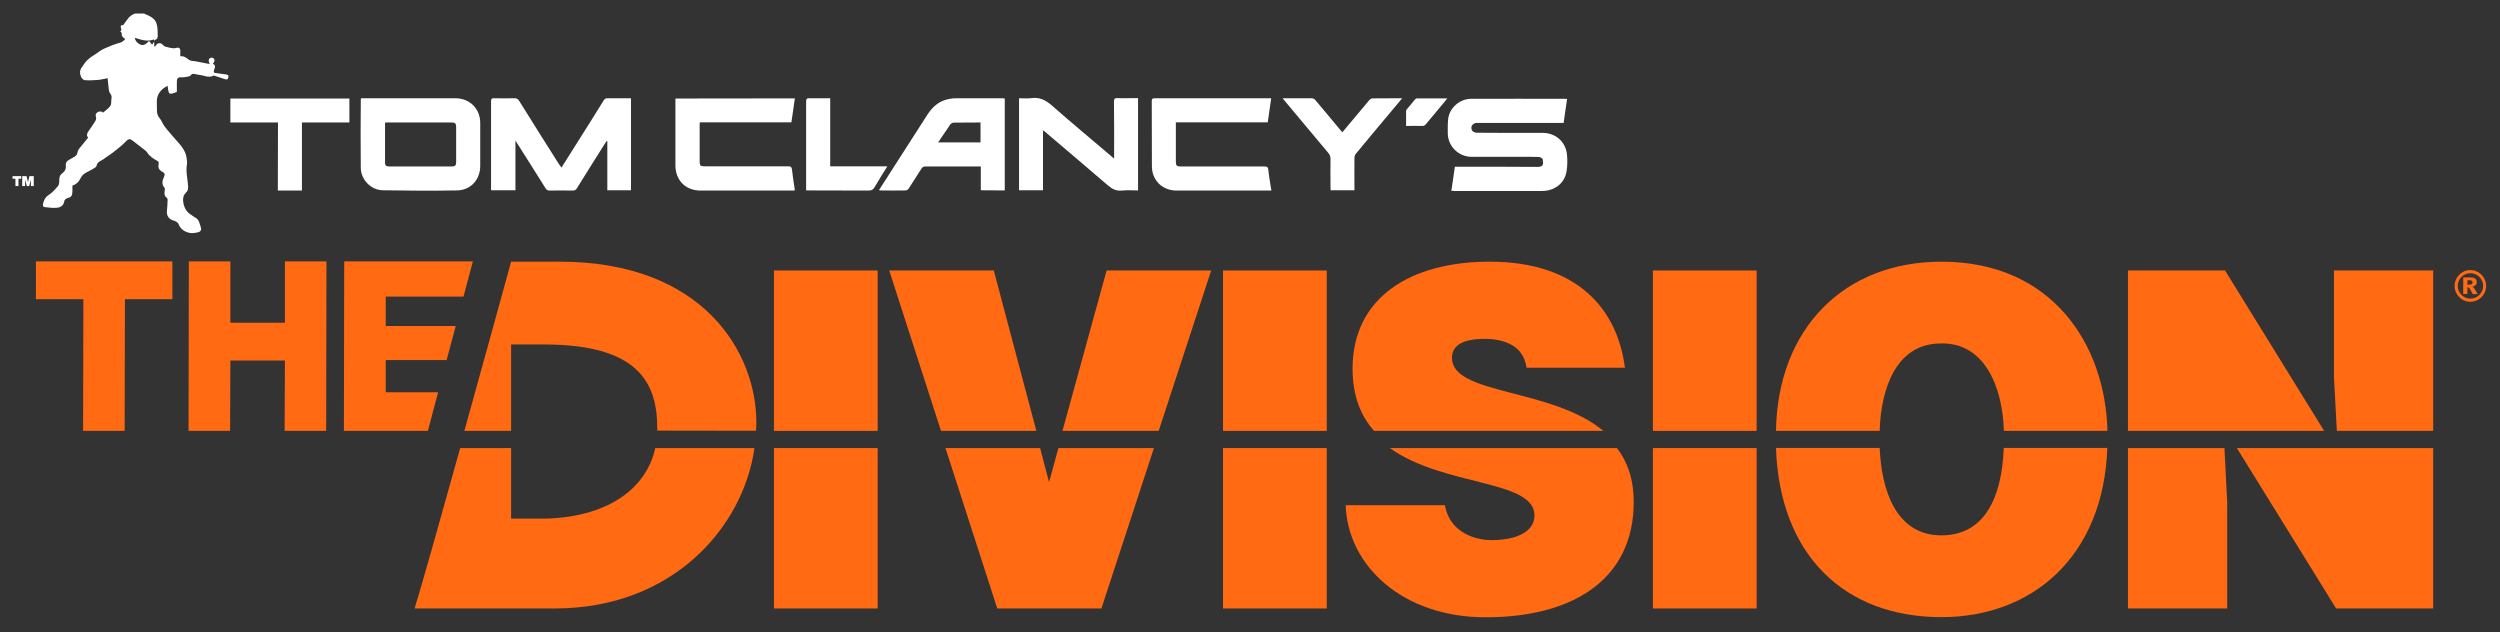 <?xml version="1.0" encoding="utf-8"?>
<!-- Generator: Adobe Illustrator 20.1.0, SVG Export Plug-In . SVG Version: 6.00 Build 0)  -->
<svg version="1.1" xmlns="http://www.w3.org/2000/svg" xmlns:xlink="http://www.w3.org/1999/xlink" x="0px" y="0px"
	 viewBox="0 0 1733 438.2" style="enable-background:new 0 0 1733 438.2;" xml:space="preserve">
<rect x="0" y="0" width="1733" height="438.2" fill="#333333" stroke="none"/>
<style type="text/css">
	.st0{fill-rule:evenodd;clip-rule:evenodd;fill:#FFFFFF;}
	.st1{fill:#FFFFFF;}
	.st2{fill:#FF6A13;}
</style>
<g id="Layer_1">
</g>
<g id="Layer_2">
	<g>
		<g>
			<g>
				<path class="st0" d="M106.9,28.9c0,1.1,0,2.1,0,3.2c0.2,0,0.4,0.1,0.6,0.1c0.3-0.4,0.6-0.8,0.9-1.2c1.1-1.4,3.2-1.4,4.4,0
					c0.5,0.5,1.1,1.1,1.8,1.3c2.5,0.5,4.9,1.7,7.7,0.9c2-0.6,2.9,0.6,2.7,2.8c-0.1,0.9,0,1.8,0,3c2.5-0.3,4.1,1,5.9,2.4
					c1.3,1,3.4,0.8,5.2,1.2c3,0.6,6,1.1,9.3,1.8c-0.9-1.9-1.2-3.4,0.5-4.3c0.6-0.3,1.8-0.1,2.2,0.4c1.2,1.3,0.4,2.6-0.6,3.7
					c3.5,1.6-0.1,4,0.9,6.2c2.6,0.4,5.4,0.9,8.3,1.2c1.3,0.2,2,0.7,1.6,2.1c-0.3,1.3-1,1.7-2.3,1.2c-2.3-0.8-4.7-1.6-7-2.3
					c-0.3-0.1-0.7-0.3-1-0.2c-3.4,1.9-6.6-0.2-9.9-0.5c-1.1-0.1-2.1-0.4-3.1-0.6c-1.1-0.2-2-0.3-2.8,0.9c-0.3,0.5-1.2,0.8-1.9,0.9
					c-1.6,0.3-3.3,0.6-5,0.5c-2-0.1-2.6,0.9-2.7,2.6c0,2.4,0,4.8,0,7.5c0.1-0.1,0,0-0.2,0.1c-5.3,2-5.4,1.9-6.1-3.5
					c0-0.3-0.1-0.5-0.2-0.8c-4.4,2.3-7.3,5.6-7.4,10.7c-0.1,1.9,0.2,3.9,0.1,5.8c-0.1,2.3,0.3,4.2,1.9,6c1.4,1.6,2,3.8,3.3,5.5
					c2.5,3.3,5.3,6.4,8,9.5c3.4,3.8,6.8,7.5,7.4,12.8c0.2,1.3,0.4,2.7,0.2,4c-1,5.5,0.7,10.8,0.8,16.2c0,1.6-0.5,2.6-1.7,3.8
					c-1.8,1.8-2.1,4.3-1.6,6.7c0.6,3.6,2.3,6.7,5.7,8.6c0.8,0.5,1.5,1.2,2.3,1.6c3.1,1.4,3.2,4.5,4.2,7.1c0.6,1.6-0.5,2.9-1.9,3.2
					c-2,0.4-4.3,0.9-6.2,0.4c-3.3-0.8-6-2.5-7.4-6c-0.4-1.1-2.1-2.2-3.4-2.5c-3-0.7-5-3.3-4.7-6.3c0.3-2.7,0.4-5.4,0.5-8.1
					c0-0.5-0.2-1.2-0.6-1.4c-2-1.4-1.6-3.3-1.4-5.2c0.1-0.5,0.2-1.3-0.1-1.6c-2.1-2.5-1.7-5.1-0.4-7.7c0.8-1.7,0.5-2.7-1.1-3.5
					c-2.4-1.1-3.2-3.1-2.6-5.6c0.2-1-0.1-1.5-1-2c-2.7-1.5-5.4-3.2-7.1-6c-0.3-0.5-0.8-0.9-1.3-1.3c-2.8-2.2-5.7-4.4-8.5-6.6
					c-2.3-1.8-3.2-1.3-5.1,0.7c-2.7,2.8-5.8,5.1-8.8,7.5c-1.7,1.3-3.5,2.4-5.2,3.6c-0.8,0.6-1.6,1.3-2.5,1.7
					c-1.7,0.8-3.2,1.8-3.6,3.9c-0.1,0.7-1.1,1.3-1.8,1.7c-1.8,1.1-3.6,2-5.5,3c-1.8,1-3.1,2.3-4,4.3c-1,2.2-2.9,3.8-5.4,4.7
					c0,1.3,0,2.8,0,4.3c-0.1,2.8-0.9,3.7-3.6,4.4c-0.8,0.2-1.9,1.2-2,1.9c-0.4,3.1-2.5,4.4-4.9,4.7c-2.8,0.3-5.7-0.1-8.5-0.4
					c-1.2-0.1-1.7-1-1.4-2.2c0.6-2.5,1.4-4.6,3.9-6.2c2.5-1.6,4.5-3.9,6.5-6.2c0.7-0.9,0.9-2.4,0.9-3.7c-0.1-2.1,0.3-3.9,2-5.1
					c1.9-1.4,2.8-3.1,2.5-5.5c-0.2-1.7,0.6-3,2.1-3.8c0.8-0.5,1.6-1,2.4-1.4c1.8-0.9,3.4-1.7,3.7-4.2c0.2-1.4,1.5-2.7,2.4-3.9
					c1.6-2,3.2-3.9,4.9-6c-1.3-1.5-0.8-2.9,0.2-4.4c1.7-2.4,3.4-4.8,4.9-7.3c0.5-0.8,0.5-2,0.3-2.8c-0.6-1.9,0.5-2.9,1.9-3.5
					c0.7-0.3,1.8,0.1,2.7,0.1c0.1,0.2,0.1,0.4,0.2,0.7c1.8-1.6,3.8-2.9,5.2-4.8c0.8-1.1,0.5-3,0.7-4.5c0.2-1.5,0.4-2.6-0.8-4.1
					c-1.1-1.4-1-3.8-1.3-5.7c-0.2-1.5-0.3-3-0.5-4.9c-2.3,0.4-4.4,1-6.5,1.2c-3,0.2-6.1,0.4-9.1,0.2c-2.9-0.2-4.6-5.7-2.7-8.3
					c1.4-1.9,2.5-4,4.2-5.6c2-1.9,4.3-3.3,6.6-4.8c1.6-1.1,3.2-2.3,4.9-3.1c3.2-1.4,6.4-2.8,9.8-3.8c2.7-0.8,2.8-0.6,5.1-3
					c-1.6-0.8-2.7-1.9-2.5-3.9c0-0.4-0.6-0.9-1-1.4c0.4-0.4,0.8-0.8,0.8-0.9c-0.3-1.2-0.6-2-0.5-2.8c0-0.4,1.1-0.6,1.8-0.7
					c2.3-3,4-6.7,8.2-7.9c2.1,0,4.3,0,6.4,0c0,0.1,0.1,0.1,0.1,0.2c7.5,2.9,9.1,5.3,9.1,13.5c0,1.8,0.6,3.8-1.9,4.6
					C107.1,27.3,107,28.3,106.9,28.9c-0.1-0.4-0.1-0.9-0.1-1.6c-4.7,1.8-8.9,0.3-13.3-1.1c0.2,2,1.3,3.1,2.7,4.1
					c3.1,2.1,5.1,0.2,7.1-1.9c0.8,1,1.4,1.7,2.1,2.5C106.1,30,106.5,29.5,106.9,28.9z"/>
				<path class="st0" d="M1006.1,132.3c0.8-5.8,1.6-11.2,2.4-16.7c0.9,0,1.7,0,2.5,0c18.2,0,36.5-0.1,54.7,0.1
					c4.2,0,4.3-1.8,3.7-5.3c-0.1-0.7-1.8-1.6-2.8-1.6c-4.9-0.2-9.8-0.1-14.7-0.1c-10.6,0-21.2,0-31.8,0c-9,0-16.4-7.3-16.5-16.3
					c0-3.4-0.1-6.9,0.3-10.2c1-7.5,8-13.6,15.6-13.7c21.8-0.1,43.6,0,65.4,0c0.4,0,0.8,0.1,1.4,0.1c-0.8,5.6-1.6,11-2.4,16.6
					c-1,0-1.7,0-2.5,0c-19.2,0-38.3,0-57.5,0c-3.2,0-5,2.8-3.3,5.5c0.5,0.7,1.9,1.2,2.9,1.3c6.1,0.1,12.2,0.1,18.3,0.1
					c9.2,0,18.4,0,27.6,0c8.9,0.1,15.7,5.9,16.8,14.7c0.4,3.8,0.4,7.8-0.2,11.6c-1.1,7.9-7.3,13.3-15.4,13.9
					c-0.7,0.1-1.5,0.1-2.2,0.1c-20,0-40,0-59.9,0C1007.8,132.3,1007.1,132.3,1006.1,132.3z"/>
				<path class="st0" d="M389.2,116.2c4.4-7,8.6-13.7,12.8-20.3c5.5-8.7,11-17.4,16.4-26.2c0.8-1.3,1.6-1.7,3-1.6
					c5.3,0.1,10.6,0,16,0c0,21.4,0,42.5,0,63.8c-5.4,0-10.8,0-16.4,0c0-11.3,0-22.7,0-34.1c-0.1,0-0.2-0.1-0.4-0.1
					c-0.4,0.6-0.8,1.1-1.2,1.7c-6.5,10.4-13.1,20.7-19.5,31.1c-0.7,1.2-1.5,1.6-2.9,1.6c-5.3-0.1-10.6-0.1-15.9,0
					c-1.5,0-2.3-0.5-3-1.7c-6.4-10.3-13-20.6-19.5-30.9c-0.3-0.5-0.7-1-1.3-2c0,11.7,0,23,0,34.4c-5.7,0-11.1,0-16.9,0
					c0-0.7,0-1.4,0-2.2c0-19.8,0-39.5,0-59.3c0-1.9,0.5-2.4,2.4-2.3c4.6,0.1,9.2,0.1,13.9,0c1.4,0,2.3,0.4,3.1,1.7
					c9.2,14.8,18.5,29.5,27.8,44.2C388.2,114.6,388.6,115.3,389.2,116.2z"/>
				<path class="st0" d="M250.3,68.1c0.8,0,1.5,0,2.2,0c21,0,42.1,0,63.1,0c10,0,17.3,7.2,17.3,17.2c0,9.9,0,19.7,0,29.6
					c0,9.6-6.5,16.9-16,17.1c-17.2,0.3-34.3,0.2-51.5-0.1c-8.2-0.1-15.2-7.3-15.3-15.5c-0.2-15.8-0.1-31.5,0-47.3
					C250.1,68.8,250.2,68.6,250.3,68.1z M267.1,84.9c-0.1,0.4-0.2,0.6-0.2,0.8c0,9,0,18.1,0,27.1c0,1.9,0.8,2.6,3,2.6
					c14.4,0,28.8,0,43.2,0c2.4,0,3.1-0.7,3.1-3.1c0-8,0-16.1,0-24.1c0-2.7-0.6-3.3-3.4-3.3c-9.6,0-19.3,0-28.9,0
					C278.3,84.9,272.8,84.9,267.1,84.9z"/>
				<path class="st0" d="M706.4,131.9c0-21.2,0-42.4,0-63.8c3,0,6,0.3,8.8-0.1c5.6-0.7,9.6,1.4,13.8,5c13.9,12.2,28.1,24,42.2,36
					c0.2,0.2,0.5,0.4,1.1,0.9c0-1,0-1.7,0-2.4c0-12.3,0.1-24.7-0.1-37c0-2.1,0.6-2.6,2.6-2.5c3.9,0.2,7.9,0,11.9,0
					c0.7,0,1.4,0,2.2,0c0,21.4,0,42.6,0,64c-3.8,0-7.6-0.3-11.3,0.1c-3.9,0.4-6.6-1.1-9.5-3.5c-14.4-12.4-28.9-24.7-43.4-37
					c-0.4-0.4-0.9-0.7-1.7-1.3c0,14.1,0,27.8,0,41.6C717.4,131.9,712,131.9,706.4,131.9z"/>
				<path class="st0" d="M881.3,132.1c-0.8,0-1.3,0-1.9,0c-21.2,0-42.4,0-63.6,0c-8.4,0-14.8-4.8-16.8-12.5c-0.3-1.3-0.5-2.6-0.5-4
					c0-15.1,0-30.2-0.1-45.3c0-1.6,0.3-2.2,2.1-2.2c26.3,0.1,52.7,0,79,0c0.5,0,0.9,0,1.7,0c-0.8,5.6-1.6,11.1-2.4,16.7
					c-21.2,0-42.3,0-63.7,0c0,0.8,0,1.4,0,2.1c0,8.4,0,16.8,0,25.1c0,2.8,0.6,3.4,3.5,3.4c19.3,0,38.6,0,57.9,0
					c1.9,0,2.5,0.5,2.7,2.4c0.4,4.2,1.2,8.3,1.8,12.5C881.2,130.8,881.2,131.3,881.3,132.1z"/>
				<path class="st0" d="M551,68.2c-0.8,5.7-1.6,11.1-2.4,16.6c-21.2,0-42.3,0-63.5,0c-0.1,0.7-0.1,1.3-0.1,1.9c0,8.4,0,16.8,0,25.1
					c0,3,0.5,3.5,3.5,3.5c19.3,0,38.6,0,57.9,0c1.8,0,2.4,0.5,2.6,2.3c0.5,4.7,1.3,9.4,2,14.4c-0.8,0-1.5,0.1-2.2,0.1
					c-21,0-42.1,0-63.1,0c-10.5,0-17.5-7.1-17.5-17.5c0-14.6,0-29.2,0-43.8c0-0.8,0-1.6,0-2.5C495.8,68.2,523.3,68.2,551,68.2z"/>
				<path class="st0" d="M679.9,131.9c0-5.5,0-10.9,0-16.5c-0.8,0-1.4,0-2.1,0c-12.1,0-24.1,0-36.2,0c-1.4,0-2.2,0.4-2.9,1.6
					c-2.9,4.6-5.8,9.1-8.8,13.7c-0.4,0.6-1.3,1.3-1.9,1.3c-6,0.1-11.9,0.1-17.9,0c-0.2,0-0.4-0.1-0.8-0.2c2.1-3.3,4.2-6.6,6.3-9.8
					c9.1-14.1,18.2-28.3,27.2-42.4c3.6-5.6,8.3-9.8,15.1-11c1.6-0.3,3.2-0.5,4.8-0.5c10.7,0,21.5,0,32.2,0c0.5,0,1,0.1,1.6,0.2
					c0,21.3,0,42.4,0,63.7C691,131.9,685.6,131.9,679.9,131.9z M650.3,98.7c10.2,0,19.7,0,29.4,0c0-4.6,0-9.2,0-13.8
					c-6.2,0-12.4,0-18.5,0.1c-0.8,0-2,0.6-2.4,1.2C656,90.2,653.3,94.3,650.3,98.7z"/>
				<path class="st0" d="M192.7,84.9c-11.2,0-22,0-33,0c0-5.6,0-11.1,0-16.6c27.5,0,55,0,82.5,0c0,5.5,0,11,0,16.6
					c-10.9,0-21.7,0-32.9,0c0,15.8,0,31.4,0,47.2c-5.7,0-11.1,0-16.7,0C192.7,116.3,192.7,100.7,192.7,84.9z"/>
				<path class="st0" d="M972,68.1c-2.6,3.1-4.8,5.8-7.1,8.5c-8.4,10-16.8,20-25.1,30.1c-0.6,0.7-0.9,1.8-0.9,2.7
					c-0.1,7.4,0,14.9,0,22.5c-5.5,0-10.9,0-16.5,0c0-0.6-0.1-1.3-0.1-2.1c0-6.6-0.1-13.1,0-19.7c0-1.8-0.6-3-1.7-4.3
					c-10.1-12.1-20.2-24.1-30.3-36.2c-0.3-0.4-0.6-0.7-1.2-1.5c1,0,1.6,0,2.2,0c5.8,0,11.7,0,17.5,0c1.4,0,2.3,0.4,3.2,1.5
					c5.7,6.9,11.5,13.8,17.3,20.7c0.4,0.5,0.8,0.9,1.2,1.4c6.3-7.5,12.5-14.9,18.7-22.3c0.5-0.6,1.4-1.2,2.1-1.2
					C958,68.1,964.7,68.1,972,68.1z"/>
				<path class="st0" d="M615.1,115.3c-3.1,5-6,9.5-8.6,14.1c-1.2,2.1-2.5,2.8-4.9,2.7c-13.4-0.1-26.8-0.1-40.2-0.1
					c-0.8,0-1.6,0-2.6,0c0-1,0-1.7,0-2.4c0-19.7,0-39.4,0-59.1c0-1.9,0.5-2.5,2.5-2.4c4.7,0.1,9.4,0,14.2,0c0,15.8,0,31.4,0,47.2
					C588.6,115.3,601.6,115.3,615.1,115.3z"/>
				<path class="st0" d="M974.7,87.3c0-3.6,0-7,0-10.3c0-0.4,0.2-0.8,0.4-1.1c2-2.4,3.9-4.7,5.9-7.1c0.3-0.3,0.8-0.6,1.2-0.6
					c6.9,0,13.8,0,21.1,0c-0.9,1.1-1.5,1.9-2.2,2.7c-4.2,5-8.4,10.1-12.6,15.1c-0.8,1-1.6,1.4-2.9,1.3
					C982.1,87.2,978.6,87.3,974.7,87.3z"/>
			</g>
			<g>
				<path class="st1" d="M10.6,123.9H8.7v-1.8h6v1.8h-1.9v5.1h-2.1V123.9z"/>
				<path class="st1" d="M15.4,122.1h3l1,4.1h0l1-4.1h3v6.9h-2v-4.4h0l-1.2,4.4h-1.6l-1.2-4.4h0v4.4h-2V122.1z"/>
			</g>
		</g>
		<g>
			<g>
				<polygon class="st2" points="736.5,298.7 803.2,298.7 839.6,187.5 767.1,187.5 				"/>
				<rect x="847.8" y="187.5" class="st2" width="71.9" height="111.2"/>
				<rect x="847.8" y="310.6" class="st2" width="71.9" height="111.2"/>
				<path class="st2" d="M963.5,310.6c36.9,26.7,100.2,21.8,100.2,46.7c0,11-11.9,17.1-29.8,17.1c-7,0-14.6-1.9-20.4-5.8
					c-6.1-3.9-10.4-10-11.9-18.4h-68.8c1.5,41.9,39.3,77.7,97.1,77.7c60.3,0,102.6-26.1,102.6-80c0-15.8-4.4-27.9-11.6-37.3H963.5z"
					/>
				<path class="st2" d="M1111.5,298.7c-35.9-29.9-105-24.8-105-50.6c0-8.4,7-13.2,22.8-13.2c7,0,13.4,1.3,18.6,4.2
					c5.2,2.9,9.1,7.8,10.3,15.8h68.2c-5.2-40.6-32.9-73.5-93.8-73.5c-54.8,0-95,24.8-95,74.2c0,19,5.8,32.8,14.9,43.1H1111.5z"/>
				<rect x="1145.8" y="310.6" class="st2" width="71.9" height="111.2"/>
				<rect x="1145.8" y="187.5" class="st2" width="71.9" height="111.2"/>
				<path class="st2" d="M1345.8,371.1c-32,0-41.6-32.2-42.8-60.6h-71.9c2.6,74.8,47.9,117.3,114.7,117.3
					c63.2,0,112.4-42.2,115-117.3H1389C1387.7,345.8,1375.2,371.1,1345.8,371.1z"/>
				<path class="st2" d="M1345.8,181.4c-67.3,0-113.5,46.1-114.7,117.3h71.9c0.8-28.5,11-60.6,42.3-60.6
					c30.4-0.9,42.9,30.1,43.8,60.6h71.8C1459.4,238.7,1422.5,181.4,1345.8,181.4z"/>
				<polygon class="st2" points="1617.9,187.5 1617.9,261.4 1619.9,298.7 1686.7,298.7 1686.7,187.5 				"/>
				<polygon class="st2" points="1475.1,310.6 1475.1,421.8 1543.9,421.8 1543.9,348.2 1542,310.6 				"/>
				<polygon class="st2" points="1611.1,298.7 1542.4,187.5 1475.1,187.5 1475.1,298.7 1524.2,298.7 1539.5,298.7 1541.5,298.7 
					1542.5,298.7 1544.5,298.7 1573.7,298.7 				"/>
				<path class="st2" d="M388,181.4h-33.7c0,0-16,58.4-32.4,117.3h32.4v-59.9h23c65.2,0,78.3,26.6,78.3,57.9c0,0.6,0,1.2,0,1.8
					l68.5,0.1c0.1-2,0.2-4,0.2-6C524.2,244.3,487.5,181.4,388,181.4z"/>
				<path class="st2" d="M378.8,359.5h-24.5v-48.9h-30.6h-0.7h-4c-12.6,45.4-26.7,95.3-31.6,111.2h96.9c82.5,0,131-56.7,138.7-111.2
					h-68.8C448.8,336.1,424.8,358,378.8,359.5z"/>
				<rect x="536.5" y="187.5" class="st2" width="71.9" height="111.2"/>
				<rect x="536.5" y="310.6" class="st2" width="71.9" height="111.2"/>
				<polygon class="st2" points="727.2,334.2 721,310.6 655.4,310.6 691.3,421.8 763.5,421.8 799.9,310.6 733.7,310.6 				"/>
				<polygon class="st2" points="688.9,187.5 616.4,187.5 652.3,298.7 718.4,298.7 				"/>
				<polygon class="st2" points="24.9,207.4 57.8,207.4 57.6,298.7 86.4,298.7 86.6,207.4 119.5,207.4 119.5,181.2 24.9,181.2 				
					"/>
				<polygon class="st2" points="197.5,223.7 159.7,223.7 159.7,181.2 130.9,181.2 130.7,298.7 159.5,298.7 159.7,249.9 
					197.5,249.9 197.3,298.7 226.1,298.7 226.3,181.2 197.5,181.2 				"/>
				<polygon class="st2" points="303.7,271.9 267.4,271.9 267.4,249.6 309.6,249.6 315.9,226 267.4,226 267.4,205.6 321.3,205.6 
					327.8,181.2 238.6,181.2 238.4,298.7 296.6,298.7 				"/>
			</g>
			<polygon class="st2" points="1624.4,310.6 1620.4,310.6 1618.4,310.6 1617.1,310.6 1615.1,310.6 1604,310.6 1550.6,310.6 
				1619.4,421.8 1686.7,421.8 1686.7,310.6 			"/>
		</g>
		<g>
			<path class="st2" d="M1723.4,198.2c0,2-0.5,3.8-1.5,5.5c-1,1.7-2.3,3-4,4c-1.7,1-3.5,1.5-5.5,1.5c-1.9,0-3.8-0.5-5.4-1.5
				c-1.7-1-3-2.3-4-4c-1-1.7-1.5-3.5-1.5-5.5c0-1.9,0.5-3.8,1.5-5.5c1-1.7,2.3-3,4-4c1.7-1,3.5-1.5,5.4-1.5c2,0,3.8,0.5,5.5,1.5
				c1.7,1,3,2.3,4,4C1722.9,194.4,1723.4,196.2,1723.4,198.2z M1721.3,198.2c0-2.4-0.9-4.5-2.6-6.2c-1.7-1.7-3.8-2.6-6.2-2.6
				c-2.4,0-4.5,0.9-6.2,2.6c-1.7,1.7-2.6,3.8-2.6,6.2c0,2.4,0.9,4.5,2.6,6.2c1.7,1.7,3.8,2.6,6.2,2.6c2.4,0,4.5-0.9,6.2-2.6
				C1720.4,202.7,1721.3,200.6,1721.3,198.2z M1707.5,192.3h5.2c1.5,0,2.5,0.3,3.2,0.9c0.7,0.6,1,1.4,1,2.4c0,0.8-0.3,1.5-0.8,2
				c-0.5,0.6-1.3,1-2.4,1.2c0.4,0.2,0.8,0.4,1,0.5c0.3,0.3,0.6,0.7,0.9,1.2c0,0,0.6,1.2,1.9,3.4h-3.4c-1.1-2.2-1.9-3.5-2.2-4
				c-0.4-0.4-0.8-0.7-1.1-0.7c-0.1,0-0.2,0-0.4,0v4.6h-2.9V192.3z M1710.4,197.3h1.3c0.8,0,1.4-0.1,1.8-0.4s0.5-0.6,0.5-1.1
				c0-0.4-0.2-0.8-0.5-1.1c-0.3-0.3-0.9-0.4-1.7-0.4h-1.4V197.3z"/>
		</g>
	</g>
</g>
</svg>
